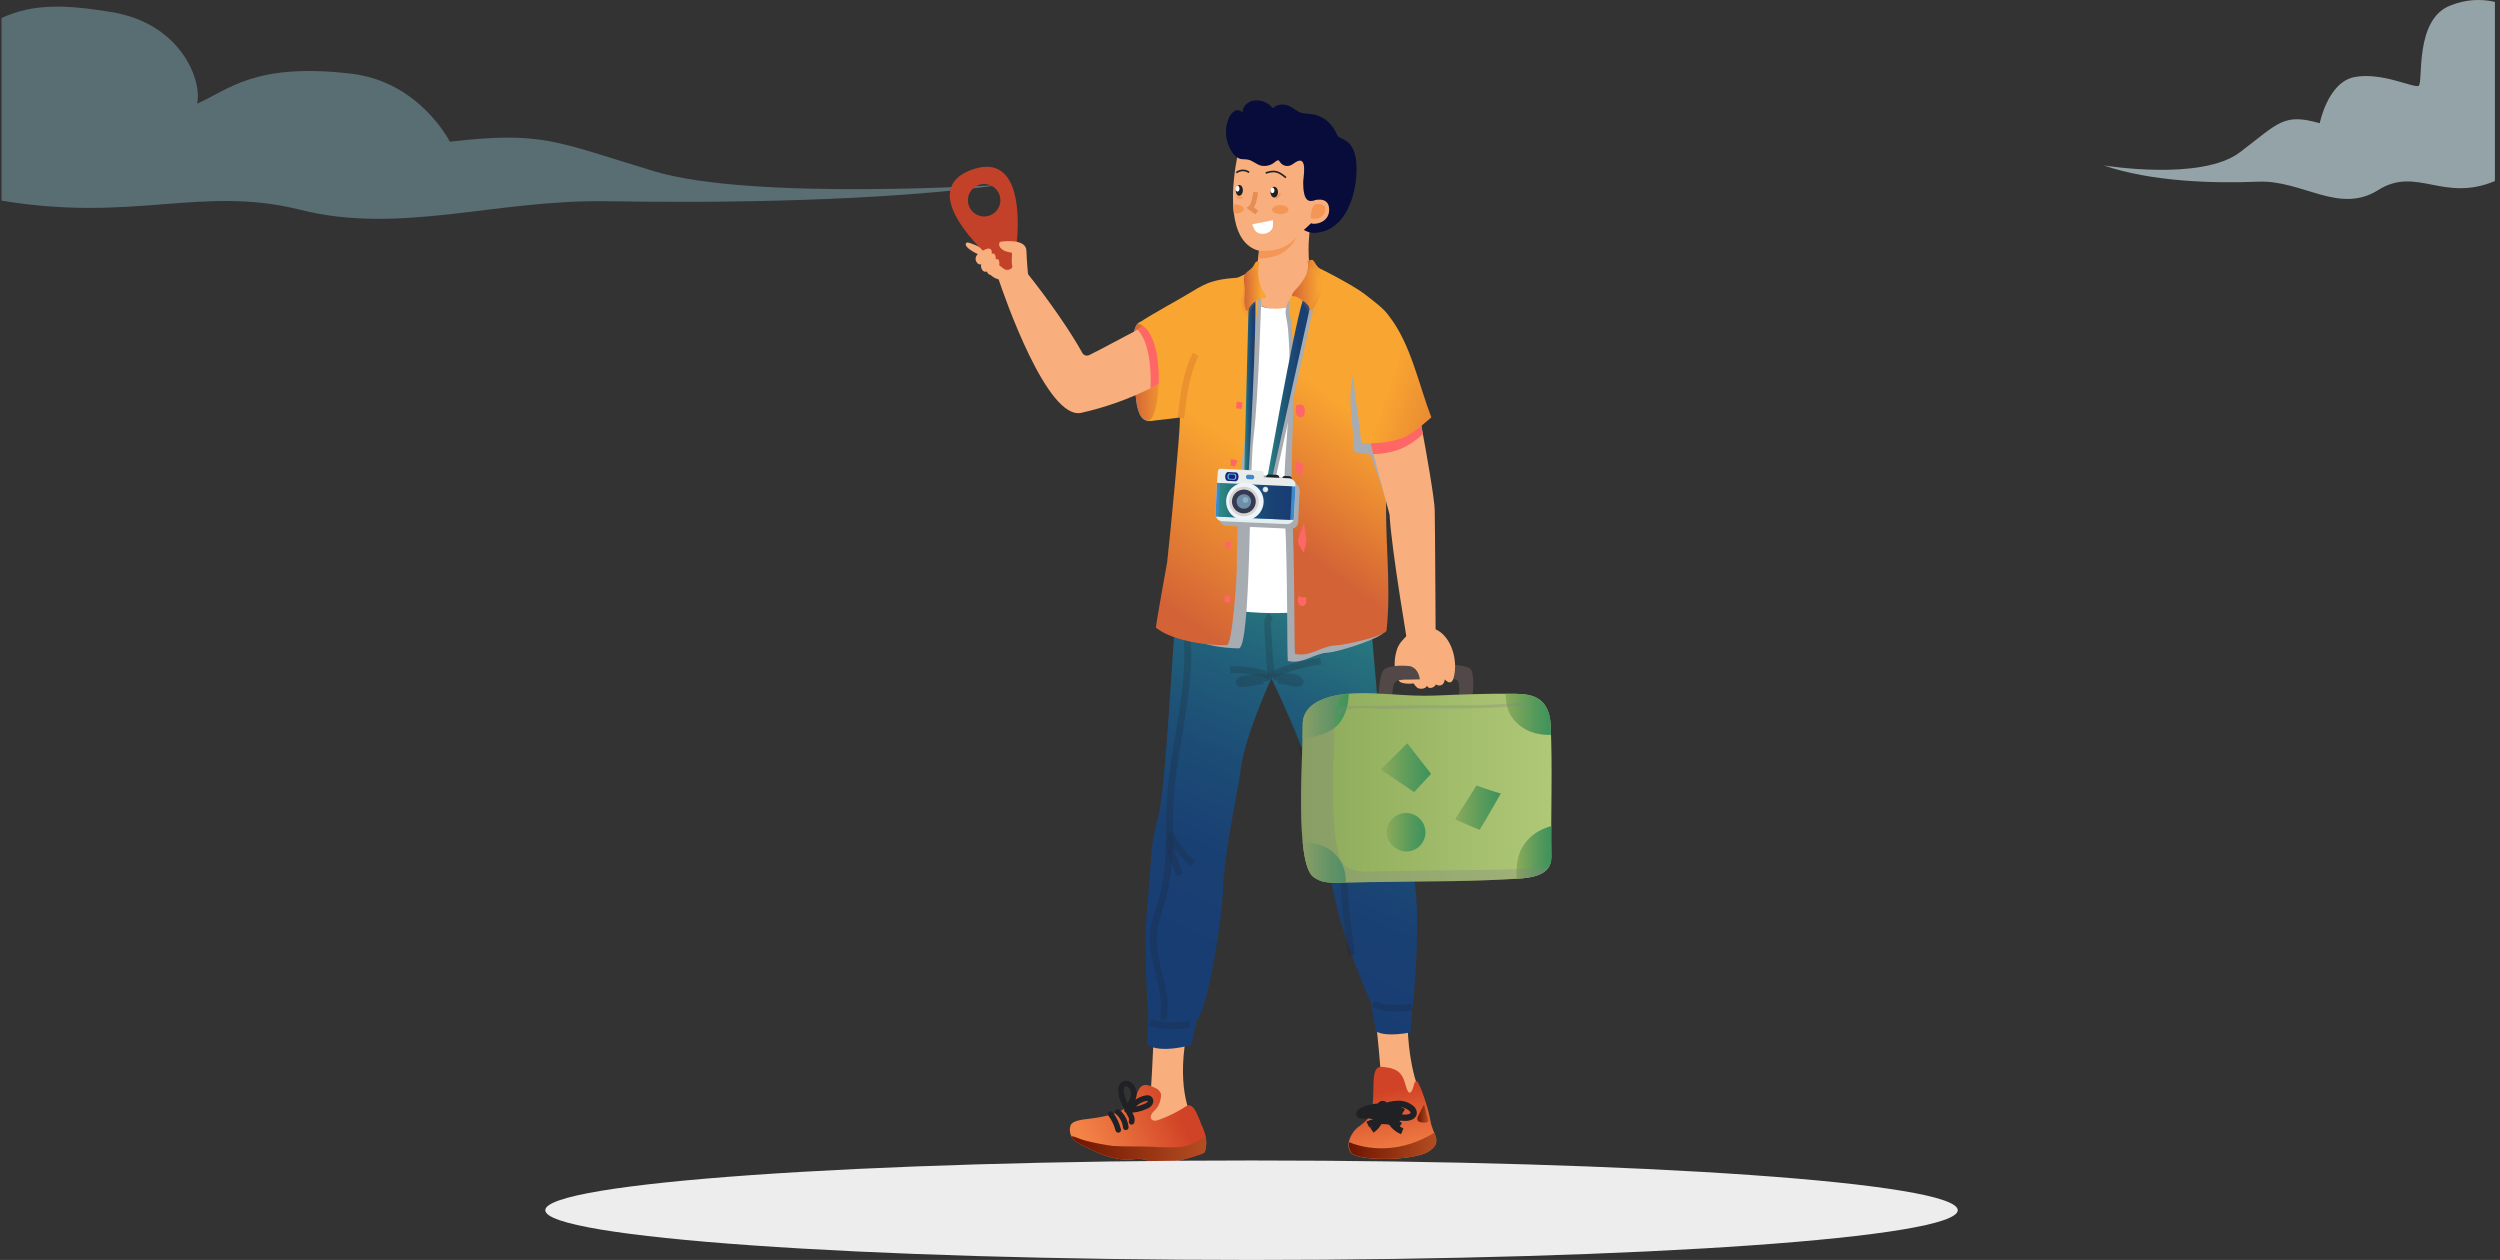 <svg width="377" height="190" viewBox="0 0 377 190" fill="none" xmlns="http://www.w3.org/2000/svg">
<rect x="0" y="0" width="377" height="190" fill="#333333" stroke="none"/>
<g style="mix-blend-mode:multiply" opacity="0.6">
<path d="M151.229 27.845C132.757 30.366 108.562 30.636 91.622 30.345C74.699 30.061 60.4 35.432 45.291 31.64C30.394 27.901 20.301 33.585 0.229 30.255V2.717C5.1 0.458 10.101 0.732 16.736 1.807C27.561 3.561 30.537 12.466 29.708 15.631C34.326 13.68 38.249 9.364 52.998 11.116C63.309 12.342 67.831 21.364 67.831 21.364C81.884 19.765 83.697 21.316 98.63 25.823C113.581 30.33 151.229 27.845 151.229 27.845Z" fill="url(#paint0_linear_7880_205987)" fill-opacity="0.6" style="mix-blend-mode:screen"/>
</g>
<path d="M186.985 43.244C187.084 43.614 187.238 43.968 187.443 44.293C187.583 44.572 187.764 44.829 187.981 45.054C188.174 45.223 188.391 45.362 188.624 45.468C189.21 45.757 189.812 46.012 190.429 46.23C190.523 46.26 190.617 46.295 190.716 46.326C191.707 46.693 192.765 46.845 193.819 46.77C194.148 46.734 194.471 46.661 194.782 46.551C195.072 46.45 195.364 46.402 195.656 46.309C196.266 46.104 196.828 45.779 197.309 45.353C197.907 44.776 198.467 44.16 198.983 43.509C198.983 43.509 198.199 42.308 197.902 41.713C197.647 41.139 197.491 40.526 197.441 39.9C197.295 38.426 197.292 36.941 197.432 35.466C197.464 35.032 197.503 34.599 197.55 34.165C197.549 33.995 197.569 33.825 197.609 33.66C197.609 33.66 191.54 36.227 189.829 37.61C189.826 37.836 189.824 38.034 189.814 38.204C189.812 38.285 189.808 38.356 189.799 38.428C189.794 38.477 189.794 38.526 189.785 38.574C189.761 38.891 189.706 39.205 189.621 39.512C189.581 39.656 189.533 39.798 189.478 39.938C189.237 40.554 188.901 41.13 188.485 41.644C188.406 41.753 188.306 41.844 188.191 41.913C188.108 41.948 188.021 41.973 187.932 41.988C187.685 42.036 186.903 42.863 186.985 43.244Z" fill="#F9AF7D"/>
<path d="M197.993 29.163C197.993 29.163 197.586 29.419 197.138 30.455C196.87 28.511 196.475 25.767 196.46 24.843C194.537 24.788 190.534 24.585 189.831 23.953C189.612 23.758 187.94 23.975 187.531 23.885C186.784 23.762 186.117 23.351 185.672 22.739C185.218 22 184.949 21.163 184.889 20.297C184.829 19.432 184.98 18.565 185.327 17.771C185.493 17.323 185.814 16.948 186.231 16.715C186.443 16.608 186.688 16.587 186.915 16.655C187.142 16.723 187.334 16.876 187.452 17.082C187.19 16.203 188.079 15.354 188.98 15.181C189.528 15.085 190.091 15.139 190.61 15.34C191.129 15.541 191.583 15.879 191.923 16.32C192.228 16.051 192.6 15.871 193 15.799C193.4 15.727 193.813 15.765 194.192 15.911C195.063 16.196 195.66 16.967 196.519 17.082C197.166 17.109 197.809 17.192 198.441 17.332C200.027 17.823 201.018 18.913 201.667 20.398C201.975 21.102 203.957 20.761 204.465 23.935C204.973 27.109 203.837 34.955 198.118 35.122C196.513 35.068 195.334 33.655 195.334 33.655L196.899 32.098L197.993 29.163Z" fill="#070C3A"/>
<path d="M186.338 25.024C186.289 25.341 186.237 25.692 186.188 26.072C186.114 26.634 186.051 27.254 186.004 27.906C185.993 28.03 185.982 28.164 185.974 28.298C185.923 29.151 185.917 30.006 185.956 30.86C185.978 31.296 186.012 31.734 186.067 32.168C186.38 34.66 187.301 36.908 189.452 37.692C192.958 38.701 197.581 33.728 197.717 33.656C198.169 33.957 200.618 33.604 200.426 31.397C200.258 29.453 197.94 30.271 197.94 30.271C198.238 29.183 198.751 25.446 198.751 25.446L193.882 21.414L186.68 23.233C186.68 23.233 186.514 23.931 186.338 25.024Z" fill="#F9AF7D"/>
<path d="M197.635 32.859C197.622 32.832 197.619 32.801 197.625 32.771C197.655 32.336 197.732 31.905 197.855 31.487C197.918 31.221 198.08 30.988 198.308 30.838C198.485 30.757 198.68 30.726 198.873 30.748C199.071 30.752 199.267 30.796 199.448 30.877C200.216 31.253 199.803 32.283 199.267 32.669C199.043 32.83 198.784 32.935 198.511 32.977C198.238 33.018 197.959 32.995 197.697 32.909C197.672 32.899 197.65 32.882 197.635 32.859Z" fill="#F49656"/>
<path d="M185.848 22.975C185.979 23.226 186.163 23.447 186.387 23.622C186.611 23.796 186.869 23.921 187.145 23.988C187.506 24.04 187.877 24.003 188.233 24.081C188.916 24.231 189.451 24.783 190.127 24.971C190.513 25.055 190.914 25.045 191.296 24.943C191.678 24.841 192.03 24.649 192.322 24.383C192.48 24.25 192.702 24.096 192.869 24.219C192.924 24.268 192.968 24.328 192.998 24.394C193.153 24.649 193.389 24.845 193.669 24.949C193.949 25.053 194.255 25.059 194.539 24.966C194.964 24.816 195.285 24.452 195.707 24.291C197.181 23.732 196.516 26.78 196.521 27.517C196.525 28.354 196.538 30.644 197.941 30.272C199.99 29.73 200.177 26.388 200.177 26.388C200.177 26.388 199.888 23.704 199.87 23.418C199.852 23.131 197.048 20.589 197.048 20.589L193.829 19.57L191.21 19.196L186.068 22.695C186.068 22.695 185.802 22.898 185.848 22.975Z" fill="#070C3A"/>
<path d="M191.592 28.977C191.592 29.424 191.845 29.786 192.157 29.786C192.469 29.786 192.723 29.424 192.723 28.977C192.723 28.53 192.47 28.168 192.157 28.168C191.845 28.168 191.592 28.528 191.592 28.977Z" fill="#202124"/>
<path d="M191.592 28.706C191.592 28.94 191.725 29.13 191.888 29.13C192.051 29.13 192.184 28.94 192.184 28.706C192.184 28.472 192.052 28.283 191.888 28.283C191.725 28.283 191.592 28.472 191.592 28.706Z" fill="white"/>
<path d="M186.354 28.688C186.335 29.135 186.56 29.506 186.857 29.52C187.154 29.534 187.41 29.181 187.429 28.735C187.449 28.288 187.224 27.917 186.927 27.903C186.63 27.889 186.374 28.241 186.354 28.688Z" fill="#202124"/>
<path d="M186.33 28.443C186.32 28.686 186.442 28.889 186.604 28.896C186.765 28.903 186.905 28.712 186.915 28.469C186.926 28.226 186.803 28.023 186.642 28.016C186.48 28.009 186.341 28.202 186.33 28.443Z" fill="white"/>
<path d="M190.869 26.095C192.232 25.621 192.81 25.858 193.917 26.784" stroke="#202124" stroke-width="0.25" stroke-miterlimit="10"/>
<path d="M188.361 25.998C188.079 25.793 187.738 25.686 187.389 25.694C187.041 25.703 186.705 25.825 186.434 26.044" stroke="#202124" stroke-width="0.25" stroke-miterlimit="10"/>
<path d="M189.35 28.969C189.35 28.969 189.156 30.892 188.571 31.34L189.526 32.044" stroke="#E58E53" stroke-width="0.726" stroke-miterlimit="10"/>
<path d="M192.372 29.908C192.542 29.856 192.695 29.759 192.815 29.628C192.934 29.497 193.017 29.335 193.053 29.161" stroke="#F49656" stroke-width="0.25" stroke-miterlimit="10"/>
<path d="M186.549 29.561C186.569 29.641 186.613 29.713 186.675 29.767C186.738 29.821 186.815 29.854 186.898 29.862C186.98 29.867 187.062 29.856 187.14 29.829C187.218 29.802 187.289 29.76 187.35 29.705" stroke="#F49656" stroke-width="0.25" stroke-miterlimit="10"/>
<path d="M191.824 31.591C191.818 31.964 192.367 32.276 193.05 32.285C193.733 32.295 194.29 32 194.296 31.627C194.301 31.253 193.752 30.942 193.069 30.932C192.387 30.922 191.829 31.215 191.824 31.591Z" fill="#F49656"/>
<path d="M185.957 30.86C185.978 31.296 186.012 31.734 186.068 32.168C186.15 32.179 186.235 32.182 186.319 32.185C187.003 32.196 187.56 31.901 187.567 31.529C187.573 31.157 187.023 30.845 186.34 30.833C186.211 30.83 186.083 30.839 185.957 30.86Z" fill="#F49656"/>
<path d="M188.835 33.825L191.956 33.206C191.997 33.548 191.993 33.894 191.942 34.235C191.641 35.369 189.751 35.672 189.174 34.613C189.039 34.36 188.925 34.097 188.835 33.825Z" fill="white"/>
<path d="M189.867 37.782C189.866 37.852 189.862 37.921 189.854 37.991C189.85 38.036 189.85 38.083 189.842 38.128C189.82 38.425 189.768 38.719 189.685 39.005C193.017 38.932 194.527 37.744 195.709 35.438C193.935 38.135 190.472 37.854 189.867 37.782Z" fill="#F49656"/>
<path d="M171.599 48.779C171.599 48.779 170.569 49.491 170.947 53.151C171.325 56.81 170.653 63.372 173.176 63.456C175.7 63.54 177.594 59.25 177.594 59.25L177.826 55.885L175.448 48.398C175.448 48.398 171.946 48.27 171.599 48.779Z" fill="#57C6F2"/>
<path d="M171.599 48.779C171.599 48.779 170.569 49.491 170.947 53.151C171.325 56.81 170.653 63.372 173.176 63.456C175.7 63.54 177.594 59.25 177.594 59.25L177.826 55.885L175.448 48.398C175.448 48.398 171.946 48.27 171.599 48.779Z" fill="url(#paint1_linear_7880_205987)"/>
<path d="M178.299 55.864C176.628 56.841 175.117 57.728 173.49 58.55C170.186 60.192 166.697 61.432 163.099 62.244C157.929 63.51 151.39 44.508 150.589 42.119C150.533 41.96 150.507 41.874 150.507 41.874C151.245 41.395 152.023 40.98 152.832 40.634C152.913 40.6 152.995 40.569 153.077 40.539C153.654 40.341 154.162 40.281 154.377 40.544C154.592 40.806 154.808 41.069 155.023 41.34C158.187 45.305 161.536 50.143 163.21 53.212C163.307 53.392 163.47 53.527 163.664 53.59C163.858 53.653 164.069 53.638 164.252 53.548C166.06 52.67 168.931 51.077 171.549 49.721C173.106 48.869 174.723 48.131 176.387 47.513L178.299 55.864Z" fill="#F9AF7D"/>
<path d="M148.033 37.393C148.033 37.393 146.089 36.438 145.792 36.581C145.494 36.724 145.238 37.432 148.425 38.769C148.858 38.598 148.033 37.393 148.033 37.393Z" fill="#F9AF7D"/>
<path d="M149.289 41.354C149.591 41.694 149.981 41.944 150.417 42.076C150.853 42.208 151.316 42.216 151.756 42.1C152.501 40.486 153.743 40.252 153.743 40.252L151.038 39.756L149.713 39.875L149.289 41.354Z" fill="#F9AF7D"/>
<path d="M146.482 25.619C140.481 27.836 143.938 33.359 147.623 37.199H147.627C147.825 37.405 148.023 37.608 148.221 37.801C148.26 37.844 148.303 37.883 148.342 37.922C148.574 38.15 148.807 38.37 149.035 38.581C149.143 38.684 149.246 38.779 149.354 38.873C149.517 39.02 149.676 39.162 149.831 39.295C149.913 39.368 149.999 39.442 150.077 39.506C150.202 39.614 150.322 39.713 150.438 39.812C150.52 39.876 150.602 39.941 150.679 40.001C150.933 40.208 151.17 40.393 151.385 40.548C151.489 40.616 151.606 40.662 151.728 40.684C151.85 40.707 151.976 40.705 152.097 40.678C152.218 40.652 152.333 40.602 152.435 40.531C152.537 40.459 152.623 40.369 152.69 40.264C152.728 40.206 152.756 40.142 152.771 40.074C152.78 40.06 152.786 40.044 152.789 40.027C153.052 38.855 153.236 37.668 153.34 36.471C153.856 31 153.193 23.14 146.482 25.619ZM146.112 31.039C145.945 30.584 145.917 30.09 146.031 29.62C146.145 29.149 146.396 28.723 146.752 28.395C147.108 28.067 147.553 27.852 148.032 27.777C148.51 27.702 149 27.771 149.439 27.974C149.878 28.178 150.248 28.507 150.5 28.92C150.752 29.333 150.876 29.812 150.856 30.296C150.837 30.779 150.674 31.246 150.389 31.638C150.104 32.029 149.709 32.327 149.254 32.494C148.645 32.717 147.971 32.69 147.382 32.417C146.793 32.144 146.336 31.648 146.112 31.039Z" fill="#C44129"/>
<path d="M155.082 41.987C155.082 41.987 154.841 39.63 154.781 37.786C154.72 35.942 151.218 36.38 150.866 36.463C150.513 36.546 150.374 37.826 152.59 38.109C152.685 38.816 152.265 40.037 153.117 41.073L155.082 41.987Z" fill="#F9AF7D"/>
<path d="M147.434 38.356C147.259 38.504 147.149 38.713 147.125 38.941C147.102 39.168 147.167 39.396 147.307 39.576C147.374 39.698 147.482 39.792 147.611 39.843C147.74 39.894 147.883 39.899 148.016 39.857C148.016 39.857 149.676 39.335 149.558 37.998C149.441 36.662 147.434 38.356 147.434 38.356Z" fill="#F9AF7D"/>
<path d="M148.161 39.474C148.014 39.657 147.935 39.886 147.937 40.121C147.939 40.356 148.022 40.583 148.173 40.763C148.248 40.873 148.363 40.95 148.493 40.977C148.623 41.005 148.759 40.982 148.873 40.913C148.873 40.913 150.386 40.043 150.131 38.682C149.875 37.321 148.161 39.474 148.161 39.474Z" fill="#F9AF7D"/>
<path d="M148.983 40.133C148.857 40.291 148.789 40.488 148.79 40.691C148.792 40.893 148.864 41.089 148.994 41.245C149.059 41.339 149.157 41.405 149.269 41.429C149.381 41.453 149.499 41.433 149.596 41.374C149.596 41.374 150.901 40.624 150.681 39.451C150.461 38.277 148.983 40.133 148.983 40.133Z" fill="#F9AF7D"/>
<path d="M173.49 58.55C173.671 55.296 173.189 51.391 171.549 49.721C173.106 48.869 174.723 48.131 176.387 47.513L178.299 55.864C176.628 56.841 175.117 57.728 173.49 58.55Z" fill="#FF6666"/>
<path d="M188.357 41.805C183.204 41.913 181.864 42.682 179.739 43.981C177.375 45.425 174.142 47.092 171.599 48.779C175.953 50.041 175.089 63.056 173.176 63.458C171.608 63.787 181.08 62.574 181.126 62.547C181.146 62.533 181.162 62.514 181.175 62.493C181.187 62.472 181.194 62.448 181.197 62.424L182.971 54.696" fill="url(#paint2_linear_7880_205987)"/>
<path d="M207.399 153.11C207.456 153.588 208.417 162.384 208.356 165.103C208.296 167.823 214.25 164.974 214.25 164.974C214.25 164.974 212.393 161.614 212.227 153.787C212.061 145.961 207.399 153.11 207.399 153.11Z" fill="#F9AF7D"/>
<path d="M173.957 156.448C173.944 156.928 173.608 165.77 173.15 168.452C172.692 171.133 179.978 168.913 179.978 168.913C179.978 168.913 177.654 165.591 178.633 157.825C179.613 150.059 173.957 156.448 173.957 156.448Z" fill="#F9AF7D"/>
<path d="M204.779 169.99C206.984 168.392 206.937 167.809 207.066 165.662C207.196 163.515 206.821 160.722 208.394 160.874C210.519 161.081 211.405 161.526 211.954 163.605C212.664 166.289 213.235 163.516 213.235 163.516C213.235 163.516 213.413 162.849 213.734 163.1C214.055 163.352 215.339 166.782 215.699 168.967C216.058 171.152 217.64 172.221 215.39 173.653C213.141 175.086 204.623 175.142 203.687 173.802C202.752 172.461 203.977 170.57 204.779 169.99Z" fill="url(#paint3_linear_7880_205987)"/>
<path d="M206.27 169.58C207.038 169.199 207.888 169.014 208.745 169.04C209.601 169.066 210.438 169.303 211.182 169.729" stroke="#202124" stroke-width="0.955" stroke-miterlimit="10"/>
<path d="M206.771 168.723C206.786 168.632 206.9 168.602 206.992 168.594L207.681 168.518C208.265 168.432 208.857 168.411 209.446 168.453C210.038 168.498 210.6 168.736 211.045 169.131" stroke="#202124" stroke-width="0.955" stroke-miterlimit="10"/>
<path d="M206.978 167.917C207.682 167.708 208.42 167.64 209.151 167.716C209.881 167.792 210.589 168.012 211.235 168.362" stroke="#202124" stroke-width="0.955" stroke-miterlimit="10"/>
<path d="M207.555 167.018C208.242 166.845 208.956 166.813 209.655 166.925C210.354 167.037 211.023 167.291 211.621 167.67" stroke="#202124" stroke-width="0.955" stroke-miterlimit="10"/>
<path d="M208.827 166.71C208.79 166.693 208.75 166.685 208.709 166.686C208.669 166.687 208.629 166.697 208.593 166.715C208.556 166.734 208.525 166.76 208.5 166.792C208.475 166.825 208.458 166.862 208.45 166.902C208.45 166.941 208.46 166.979 208.479 167.014C208.497 167.048 208.524 167.078 208.557 167.099C208.59 167.121 208.627 167.134 208.666 167.137C208.705 167.141 208.745 167.134 208.781 167.119C208.85 167.079 208.902 167.012 208.923 166.935C208.945 166.857 208.935 166.774 208.897 166.703C208.854 166.635 208.794 166.579 208.722 166.542C208.651 166.504 208.57 166.487 208.49 166.492C208.304 166.498 208.102 166.637 208.114 166.823C208.126 167.009 208.445 167.09 208.495 166.909C207.37 166.806 206.24 167.051 205.258 167.61C205.069 167.718 204.87 167.976 205.038 168.116C205.075 168.143 205.118 168.162 205.163 168.171C205.761 168.292 206.382 168.199 206.918 167.907C207.464 167.649 207.959 167.292 208.501 167.026C209.158 166.704 209.872 166.518 210.602 166.479C211.014 166.432 211.431 166.473 211.827 166.598C212.222 166.724 212.587 166.932 212.896 167.208C212.989 167.291 213.064 167.393 213.114 167.507C213.164 167.621 213.188 167.745 213.186 167.87C213.139 168.287 212.654 168.494 212.239 168.539C211.449 168.624 210.654 168.436 209.986 168.008C209.482 167.682 209.07 167.233 208.572 166.894" stroke="#202124" stroke-width="0.955" stroke-miterlimit="10"/>
<path d="M208.485 166.881C208.531 167.122 208.521 167.37 208.457 167.607C208.358 168.152 208.186 168.68 207.945 169.178C207.702 169.677 207.327 170.101 206.861 170.403" stroke="#202124" stroke-width="0.955" stroke-miterlimit="10"/>
<path d="M208.786 166.953C209.021 167.697 209.337 168.413 209.728 169.088C210.124 169.767 210.732 170.298 211.458 170.598" stroke="#202124" stroke-width="0.955" stroke-miterlimit="10"/>
<path d="M213.86 168.293C213.799 168.387 213.76 168.494 213.745 168.605C213.73 168.716 213.74 168.829 213.774 168.936C213.836 169.029 213.919 169.105 214.017 169.159C214.114 169.214 214.223 169.244 214.334 169.248C214.576 169.285 214.822 169.29 215.066 169.266C215.133 169.263 215.198 169.245 215.256 169.211C215.297 169.176 215.329 169.132 215.35 169.082C215.371 169.032 215.38 168.978 215.376 168.924C215.354 168.666 215.28 168.415 215.157 168.187C214.985 167.777 214.971 166.867 214.698 166.586C214.415 167.142 214.135 167.726 213.86 168.293Z" fill="url(#paint4_linear_7880_205987)"/>
<path d="M191.715 102.298C191.715 102.298 187.917 110.606 187.225 115.318C186.533 120.03 184.556 128.978 184.417 134.169C184.278 139.36 181.926 152.746 180.457 153.89L179.689 157.572C179.689 157.572 175.126 158.941 172.953 157.546L173.168 153.385C173.168 153.385 172.366 143.33 173.012 136.625C173.662 129.876 173.396 127.631 174.618 123.315C175.839 118.998 176.8 96.652 177.454 91.423C178.108 86.195 206.35 89.833 206.35 89.833C206.35 89.833 208.594 113.5 208.416 118.176C208.237 122.851 211.707 127.779 213.038 131.826C214.37 135.873 213.361 150.453 212.959 152.036L212.706 155.681C212.706 155.681 209.137 156.459 207.516 155.542L206.662 150.942C206.662 150.942 200.531 137.919 200.37 128.606C200.208 119.293 191.715 102.298 191.715 102.298Z" fill="url(#paint5_linear_7880_205987)"/>
<g opacity="0.45">
<path opacity="0.45" d="M191.691 102.317C191.479 99.772 191.302 97.223 191.159 94.672C191.123 94.018 191.133 93.258 191.642 92.846" stroke="#202124" stroke-width="1.026" stroke-miterlimit="10"/>
<path opacity="0.45" d="M191.704 102.249C191.249 101.85 190.694 101.583 190.098 101.478C188.603 101.102 187.062 100.937 185.521 100.987" stroke="#202124" stroke-width="1.026" stroke-miterlimit="10"/>
<path opacity="0.45" d="M191.272 102.225C189.994 102.111 188.706 102.183 187.449 102.44C187.218 102.499 186.959 102.6 186.885 102.828C186.869 102.869 186.868 102.915 186.881 102.957C186.896 102.987 186.917 103.013 186.943 103.033C186.969 103.054 186.999 103.068 187.031 103.076C187.226 103.125 187.429 103.129 187.625 103.088C188.572 102.959 189.513 102.785 190.447 102.564" stroke="#202124" stroke-width="1.026" stroke-miterlimit="10"/>
<path opacity="0.45" d="M191.933 101.77C194.211 100.686 196.656 99.996 199.165 99.728" stroke="#202124" stroke-width="1.026" stroke-miterlimit="10"/>
<path opacity="0.45" d="M192.067 102.082C192.833 102.03 193.601 102.026 194.366 102.069C194.996 102.104 195.716 102.227 196.039 102.768C196.058 102.794 196.069 102.826 196.07 102.858C196.067 102.933 195.979 102.972 195.906 102.987C194.834 103.227 193.736 102.423 192.661 102.649" stroke="#202124" stroke-width="1.026" stroke-miterlimit="10"/>
<path opacity="0.45" d="M173.449 154.216C175.385 154.782 177.432 154.849 179.401 154.412" stroke="#202124" stroke-width="1.026" stroke-miterlimit="10"/>
<path opacity="0.45" d="M207.027 151.336C208.786 152.287 210.916 152.099 212.904 151.885" stroke="#202124" stroke-width="1.026" stroke-miterlimit="10"/>
<path opacity="0.45" d="M178.496 92.879C180.459 101.739 177.165 110.83 176.531 119.88C176.163 125.136 176.686 130.521 175.267 135.594C174.813 137.215 174.163 138.794 173.975 140.467C173.475 144.921 176.307 149.348 175.41 153.74" stroke="#202124" stroke-width="1.026" stroke-miterlimit="10"/>
<path opacity="0.45" d="M176.409 125.583C177.145 127.383 178.346 128.956 179.89 130.141" stroke="#202124" stroke-width="1.026" stroke-miterlimit="10"/>
<path opacity="0.45" d="M176.401 126.439C176.413 128.347 177.17 130.161 177.914 131.918" stroke="#202124" stroke-width="1.026" stroke-miterlimit="10"/>
<path opacity="0.45" d="M196.288 112.516C197.609 117.463 201.257 121.612 202.17 126.649C202.376 128.007 202.491 129.377 202.514 130.75C202.714 135.186 203.157 139.607 203.839 143.994" stroke="#202124" stroke-width="1.026" stroke-miterlimit="10"/>
<path opacity="0.45" d="M202.315 127.159C202.357 127.408 202.449 127.646 202.585 127.859C202.721 128.071 202.899 128.254 203.108 128.397C203.793 128.947 204.615 129.301 205.486 129.422" stroke="#202124" stroke-width="1.026" stroke-miterlimit="10"/>
<path opacity="0.45" d="M202.252 127.302C202.618 128.465 203.132 129.575 203.78 130.607C204.438 131.646 205.466 132.397 206.656 132.709" stroke="#202124" stroke-width="1.026" stroke-miterlimit="10"/>
</g>
<path d="M168.347 167.843C167.23 168.207 166.083 168.466 164.918 168.618C163.949 168.802 161.816 168.797 161.442 169.709C161.321 170.072 161.301 170.46 161.381 170.834C161.462 171.207 161.641 171.553 161.9 171.834C162.392 172.415 164.127 173.153 164.815 173.482C166.639 174.354 168.636 175.018 170.65 174.842C171.072 174.781 171.498 174.752 171.924 174.756C172.38 174.811 172.83 174.905 173.269 175.038C175.929 175.673 178.712 174.904 181.284 173.975C181.406 173.941 181.519 173.879 181.613 173.794C181.696 173.692 181.751 173.57 181.772 173.44C181.954 172.673 181.949 171.873 181.758 171.109C181.602 170.56 181.399 170.025 181.149 169.511C180.894 168.802 180.59 168.112 180.239 167.444C180.111 167.209 179.939 167 179.732 166.829C179.213 166.455 178.762 166.882 178.324 167.165C177.223 167.839 176.056 168.399 174.841 168.836C174.624 168.937 174.389 168.993 174.15 169.004C174.03 169.007 173.912 168.976 173.809 168.915C173.706 168.854 173.622 168.766 173.567 168.659C173.537 168.568 173.526 168.471 173.534 168.375C173.542 168.279 173.568 168.185 173.613 168.1C173.814 167.64 174.163 167.467 174.446 167.103C174.79 166.613 175.004 166.043 175.067 165.447C175.105 165.239 175.094 165.025 175.035 164.822C174.832 164.429 174.482 164.133 174.061 163.999C173.693 163.799 173.292 163.669 172.876 163.615C171.736 163.54 171.593 164.756 171.167 165.552C170.652 166.515 169.361 167.445 168.347 167.843Z" fill="url(#paint6_linear_7880_205987)"/>
<path d="M181.613 173.797C181.696 173.695 181.751 173.573 181.772 173.443C181.934 172.751 181.943 172.033 181.8 171.338C181.457 171.522 181.128 171.731 180.816 171.964C179.781 172.606 178.595 172.966 177.377 173.007C176.166 173.045 174.953 173.019 173.745 172.927C171.764 172.847 169.776 172.933 167.798 172.803C166.462 172.624 165.136 172.369 163.829 172.04C163.063 171.868 162.315 171.474 161.556 171.302C161.648 171.493 161.764 171.672 161.9 171.834C162.393 172.416 164.128 173.154 164.815 173.483C166.64 174.354 168.637 175.019 170.651 174.843C171.073 174.782 171.499 174.753 171.925 174.756C172.38 174.812 172.83 174.906 173.27 175.038C175.93 175.673 178.712 174.905 181.285 173.976C181.407 173.943 181.519 173.881 181.613 173.797Z" fill="url(#paint7_linear_7880_205987)"/>
<path d="M170.071 167.331C169.589 166.456 169.097 165.542 169.049 164.545C169.028 164.307 169.063 164.067 169.151 163.845C169.196 163.734 169.266 163.636 169.356 163.558C169.446 163.479 169.554 163.424 169.67 163.395C169.871 163.368 170.075 163.414 170.246 163.524C170.507 163.677 170.716 163.906 170.843 164.181C171.02 164.617 171.035 165.103 170.886 165.55C170.737 165.992 170.535 166.416 170.286 166.81L169.95 167.392C170.933 167.425 171.91 167.228 172.803 166.818C173.056 166.726 173.273 166.557 173.426 166.336C173.498 166.224 173.524 166.088 173.498 165.957C173.472 165.826 173.397 165.71 173.289 165.632C173.145 165.572 172.985 165.562 172.835 165.603C172.201 165.72 171.612 166.009 171.131 166.439C170.803 166.825 170.406 167.148 169.962 167.392" stroke="#202124" stroke-width="0.845" stroke-linecap="round" stroke-linejoin="round"/>
<path d="M170.06 167.324C170.179 167.634 170.327 167.932 170.501 168.215C170.588 168.357 170.646 168.515 170.67 168.68C170.695 168.844 170.686 169.012 170.645 169.173" stroke="#202124" stroke-width="0.845" stroke-linecap="round" stroke-linejoin="round"/>
<path d="M168.549 167.681C169.237 168.266 169.674 169.094 169.768 169.993" stroke="#202124" stroke-width="0.845" stroke-linecap="round" stroke-linejoin="round"/>
<path d="M167.5 168.01C168.031 168.718 168.416 169.525 168.63 170.383" stroke="#202124" stroke-width="0.845" stroke-linecap="round" stroke-linejoin="round"/>
<path d="M215.445 173.649C216.963 172.683 216.737 171.88 216.318 170.79C209.977 174.716 204.531 172.706 203.452 172.237C203.391 172.503 203.386 172.779 203.436 173.047C203.486 173.316 203.59 173.571 203.742 173.798C204.678 175.138 213.196 175.083 215.445 173.649Z" fill="url(#paint8_linear_7880_205987)"/>
<path d="M207.678 76.733L208.393 89.871L203.524 91.077C196.446 92.829 189.057 92.912 181.941 91.319L180.262 90.943L180.09 90.952L179.707 90.965C180.857 85.691 182.535 77.943 182.535 77.943C182.535 77.943 185.54 56.032 187.748 48.671C188.291 46.88 188.782 45.95 189.169 46.398C191.162 48.688 195.196 47.117 195.196 47.117C195.419 47.31 195.661 48.038 195.893 49.14C197.201 55.369 207.678 76.733 207.678 76.733Z" fill="white"/>
<path d="M208.444 89.871L208.397 89.884L208.393 89.871H208.444Z" fill="#3E89CC"/>
<path d="M196.839 73.168C196.839 73.168 192.213 74.362 188.225 73.273C184.238 72.184 187.387 79.327 187.387 79.327C187.387 79.327 194.125 79.952 197.374 78.709C197.704 76.105 196.839 73.168 196.839 73.168Z" fill="#72C1C1"/>
<g opacity="0.1">
<g opacity="0.1">
<path opacity="0.1" d="M194.479 44.502C194.481 44.509 194.473 44.519 194.444 44.53L194.479 44.502Z" fill="#202124"/>
</g>
</g>
<g opacity="0.1">
<g opacity="0.1">
<path opacity="0.1" d="M194.484 44.497L194.478 44.501C194.477 44.499 194.476 44.496 194.473 44.494L194.484 44.497Z" fill="#202124"/>
</g>
</g>
<g opacity="0.1">
<g opacity="0.1">
<path opacity="0.1" d="M194.474 44.494C194.368 44.469 194.45 44.474 194.474 44.494V44.494Z" fill="#202124"/>
</g>
</g>
<path d="M189.164 45.497C191.157 47.452 195.182 46.11 195.182 46.11C195.406 46.274 195.636 46.897 195.871 47.84C195.45 48.075 195.007 48.267 194.548 48.415C192.769 48.981 190.846 48.881 189.136 48.133C188.657 47.936 188.193 47.703 187.748 47.437C188.286 45.909 188.774 45.115 189.164 45.497Z" fill="white"/>
<g style="mix-blend-mode:multiply">
<g style="mix-blend-mode:multiply">
<g style="mix-blend-mode:multiply">
<path d="M190.219 44.206C190.219 44.206 189.808 59.764 189.052 65.707C188.297 71.649 188.708 98.044 186.758 97.777C186.552 97.749 180.67 97.777 179.188 95.456C178.532 87.243 190.174 46.597 189.778 43.469C189.379 43.057 189.163 43.075 189.163 43.075L190.219 44.206Z" fill="#A6ACB2"/>
</g>
</g>
</g>
<g style="mix-blend-mode:multiply">
<g style="mix-blend-mode:multiply">
<g style="mix-blend-mode:multiply">
<path d="M193.964 47.868C194.013 48.182 194.075 48.494 194.126 48.801C194.282 49.744 194.304 50.722 194.371 51.68C194.527 53.932 194.409 57.067 194.396 59.326C194.369 63.909 193.729 68.151 193.693 72.732C193.678 74.618 193.69 76.508 193.787 78.392C194.18 86.02 194.078 98.073 194.193 99.666C196.346 100.247 198.255 98.52 200.094 98.434C201.933 98.347 208.574 96.105 208.667 95.303C209.461 88.271 207.612 81.694 208.036 74.619C208.322 69.86 208.033 65.076 207.937 60.328C207.894 58.212 207.851 56.097 207.807 53.982C207.796 53.427 208.026 51.729 207.752 51.248C207.752 51.248 207.718 51.172 207.658 51.043C207.367 50.422 206.453 48.548 205.629 47.658C204.366 46.295 202.831 45.362 201.334 44.41C200.569 43.923 199.806 43.432 199.082 42.865C198.642 42.521 197.766 41.359 197.247 41.287C197.184 41.991 196.947 42.669 196.558 43.26C196.276 43.877 196.004 43.567 195.572 44.09C195.169 44.576 194.638 44.955 194.285 45.481C193.88 46.208 193.766 47.06 193.964 47.868Z" fill="#A6ACB2"/>
</g>
</g>
</g>
<path d="M174.312 94.655C176.801 96.672 182.314 97.398 185.015 97.29C185.861 97.257 186.508 86.865 186.508 86.002C186.504 80.198 186.866 71.956 187.713 66.172C188.196 62.87 188.739 59.636 188.961 56.306C189.086 54.419 189.174 52.53 189.282 50.642C189.338 49.675 189.398 48.708 189.471 47.742C189.514 47.163 189.979 45.791 189.346 45.395C188.657 44.965 188.203 41.129 188.203 41.129C184.583 42.805 180.663 45.085 178.542 47.995C177.314 54.108 178.068 57.536 177.915 63.708C177.855 66.106 176.688 78.526 176.004 84.798C175.991 84.912 174.372 93.735 174.312 94.655Z" fill="url(#paint9_linear_7880_205987)"/>
<path d="M194.503 47.329C194.553 47.642 194.615 47.955 194.665 48.262C194.821 49.205 194.844 50.183 194.91 51.141C195.067 53.393 195.111 55.654 195.097 57.914C195.07 62.496 194.808 67.071 194.772 71.653C194.757 73.539 194.769 75.429 194.866 77.313C195.259 84.941 195.157 96.995 195.272 98.587C197.425 99.168 199.334 97.442 201.173 97.355C203.012 97.269 208.995 95.875 209.086 95.073C209.88 88.041 208.691 80.616 209.116 73.541C209.401 68.782 209.112 63.998 209.016 59.249C208.987 57.846 208.958 56.444 208.93 55.041C208.906 53.906 209.07 52.773 208.989 51.64C208.892 50.281 209.748 48.885 209.401 47.578C208.676 46.548 207.502 45.67 205.686 44.27C204.214 43.135 198.844 40.283 198.324 40.21C197.728 40.127 197.392 41.368 197.184 41.823C196.836 42.583 196.507 43.425 195.841 43.863C194.722 44.601 194.722 44.526 194.485 45.306C194.355 45.974 194.361 46.663 194.503 47.329Z" fill="url(#paint10_linear_7880_205987)"/>
<g opacity="0.2">
<g opacity="0.2">
<path opacity="0.2" d="M195.57 52.642C195.57 52.742 195.599 52.84 195.655 52.924C195.71 53.007 195.789 53.072 195.882 53.111C195.974 53.15 196.076 53.16 196.175 53.14C196.273 53.121 196.364 53.073 196.435 53.002C196.506 52.931 196.554 52.841 196.574 52.742C196.594 52.644 196.584 52.542 196.546 52.449C196.507 52.357 196.442 52.277 196.359 52.221C196.276 52.166 196.178 52.136 196.077 52.136C195.943 52.136 195.814 52.189 195.719 52.284C195.624 52.379 195.57 52.507 195.57 52.642Z" fill="#202124"/>
</g>
</g>
<g opacity="0.2">
<g opacity="0.2">
<path opacity="0.2" d="M194.743 46.037C194.743 46.137 194.772 46.235 194.828 46.319C194.884 46.402 194.963 46.467 195.056 46.506C195.148 46.544 195.25 46.554 195.349 46.535C195.447 46.515 195.537 46.467 195.608 46.396C195.679 46.325 195.728 46.235 195.747 46.136C195.767 46.038 195.757 45.936 195.718 45.843C195.68 45.751 195.615 45.672 195.532 45.616C195.449 45.56 195.351 45.53 195.25 45.53C195.116 45.53 194.987 45.583 194.892 45.678C194.796 45.774 194.743 45.903 194.743 46.037Z" fill="#202124"/>
</g>
</g>
<g style="mix-blend-mode:multiply">
<g style="mix-blend-mode:multiply">
<g style="mix-blend-mode:multiply">
<path d="M198.018 46.674L192.362 72.099L191.496 72.888C191.496 72.888 195.61 49.583 197.002 45.291C197.151 45.185 197.328 45.129 197.51 45.129C197.692 45.129 197.869 45.185 198.018 45.291V46.674Z" fill="#A6ACB2"/>
</g>
</g>
</g>
<path d="M197.478 46.674L191.822 72.099L190.956 72.888C190.956 72.888 195.07 49.583 196.465 45.291C196.613 45.186 196.79 45.129 196.972 45.129C197.154 45.129 197.332 45.186 197.48 45.291L197.478 46.674Z" fill="url(#paint11_linear_7880_205987)"/>
<path style="mix-blend-mode:multiply" opacity="0.15" d="M194.927 44.625C195.175 44.642 195.415 44.72 195.625 44.854C196.138 45.268 196.569 45.774 196.895 46.347C197.16 46.791 197.37 47.265 197.523 47.759C197.528 47.785 197.544 47.809 197.566 47.824C197.581 47.83 197.598 47.832 197.615 47.83C197.631 47.828 197.647 47.822 197.661 47.812C197.938 47.68 198.192 47.504 198.412 47.29C198.644 47.054 198.852 46.795 199.034 46.519C199.623 45.583 199.94 44.503 199.951 43.397C199.969 43.153 199.921 42.908 199.812 42.688C199.703 42.469 199.537 42.282 199.331 42.149C199.027 42.03 198.697 41.995 198.375 42.049" fill="url(#paint12_linear_7880_205987)"/>
<path d="M199.771 43.419C199.37 44.245 198.768 45.167 198.591 45.55C198.557 45.632 198.509 45.744 198.453 45.864C198.432 45.903 198.415 45.937 198.397 45.976C198.384 45.993 198.376 46.011 198.367 46.023C198.221 46.312 198.019 46.609 197.778 46.639C197.463 46.678 197.407 46.234 197.257 46.049C196.786 45.521 196.217 45.088 195.582 44.775C195.264 44.616 195.13 44.741 194.807 44.62C194.893 44.099 195.38 43.686 195.694 43.324C196.078 42.899 196.419 42.436 196.71 41.943C196.96 41.56 197.129 41.131 197.207 40.681C197.285 40.23 197.269 39.769 197.162 39.325C197.175 39.381 197.808 39.144 197.881 39.183C198.191 39.325 198.329 39.803 198.552 40.048C199.052 40.591 199.443 41.219 199.904 41.792C200.317 42.308 200.025 42.889 199.771 43.419Z" fill="url(#paint13_linear_7880_205987)"/>
<path style="mix-blend-mode:multiply" opacity="0.45" d="M199.771 43.419C199.37 44.245 198.768 45.167 198.591 45.55C198.557 45.632 198.509 45.743 198.453 45.864C198.432 45.903 198.415 45.937 198.397 45.976C198.384 45.993 198.376 46.01 198.367 46.023C198.225 46.294 198.04 46.566 197.821 46.622C198.109 45.403 199.034 44.331 199.121 43.066C199.146 42.141 198.804 41.243 198.169 40.569C197.997 40.38 197.722 40.19 197.511 40.332C197.406 40.429 197.337 40.558 197.313 40.698C197.181 41.143 196.978 41.564 196.71 41.942C196.96 41.56 197.129 41.131 197.207 40.681C197.285 40.23 197.269 39.769 197.162 39.325C197.175 39.381 197.808 39.144 197.881 39.183C198.191 39.325 198.328 39.803 198.552 40.048C199.052 40.591 199.443 41.219 199.904 41.792C200.317 42.308 200.025 42.889 199.771 43.419Z" fill="url(#paint14_linear_7880_205987)"/>
<path d="M188.333 44.407L187.623 71.418L188.25 72.026C188.25 72.026 189.681 48.235 189.236 43.6C188.837 43.054 188.621 43.078 188.621 43.078L188.333 44.407Z" fill="url(#paint15_linear_7880_205987)"/>
<path style="mix-blend-mode:multiply" opacity="0.15" d="M189.744 43.517C190.036 43.774 190.314 44.047 190.576 44.335C190.767 44.489 190.894 44.708 190.933 44.95C190.435 45.033 189.964 45.234 189.56 45.535C189.155 45.836 188.828 46.229 188.605 46.682C188.433 47.011 188.321 47.371 188.153 47.7C188.139 47.728 188.116 47.761 188.084 47.756C188.065 47.75 188.049 47.737 188.039 47.719C187.852 47.465 187.637 47.216 187.472 46.949C187.355 46.724 187.279 46.48 187.249 46.228C187.18 45.953 187.143 45.671 187.14 45.387C187.169 45.122 187.234 44.863 187.335 44.616C187.487 44.149 187.432 42.995 187.513 42.511C187.584 42.084 187.784 42.295 188.061 41.939C188.126 41.84 188.22 41.763 188.33 41.719C188.441 41.675 188.562 41.665 188.677 41.692" fill="url(#paint16_linear_7880_205987)"/>
<path d="M190.933 44.947C190.669 44.903 190.398 44.936 190.153 45.041C189.407 45.275 188.773 45.775 188.372 46.446C188.31 46.559 188.212 46.934 188.02 46.868C187.774 46.782 187.719 46.095 187.671 45.787C187.609 45.391 187.822 43.797 187.674 42.946C187.578 42.398 187.466 41.798 187.801 41.323C188.175 40.793 188.533 40.745 188.929 40.25C189.108 40.025 189.261 39.566 189.479 39.449C189.562 39.433 189.647 39.438 189.727 39.461C189.808 39.485 189.881 39.528 189.942 39.585C189.451 41.106 189.907 42.654 190.352 43.745C190.508 44.129 190.947 44.425 190.933 44.947Z" fill="url(#paint17_linear_7880_205987)"/>
<path style="mix-blend-mode:multiply" opacity="0.45" d="M189.942 39.587C189.942 39.565 189.932 39.554 189.896 39.529C189.849 39.5 189.797 39.48 189.744 39.47C189.636 39.438 189.519 39.448 189.419 39.499C189.354 39.544 189.301 39.603 189.265 39.671C189.16 39.844 189.083 40.034 188.967 40.2C188.629 40.681 187.996 40.916 187.726 41.439C187.597 41.718 187.548 42.027 187.585 42.331C187.608 42.635 187.674 42.934 187.705 43.238C187.802 44.228 187.505 45.244 187.71 46.219C187.748 46.446 187.839 46.66 187.974 46.845C188.039 45.91 188.005 44.969 188.07 44.034C188.102 43.093 188.333 42.17 188.747 41.325C188.871 41.077 189.038 40.853 189.24 40.663C189.27 40.628 189.308 40.601 189.352 40.584C189.395 40.568 189.442 40.562 189.488 40.568C189.61 40.604 189.633 40.764 189.638 40.891C189.66 41.438 189.764 41.978 189.946 42.495C189.788 41.969 189.724 41.419 189.757 40.871C189.766 40.595 189.795 40.32 189.844 40.048C189.868 39.912 189.898 39.777 189.93 39.644C189.935 39.625 189.939 39.606 189.942 39.587Z" fill="url(#paint18_linear_7880_205987)"/>
<g style="mix-blend-mode:multiply">
<g style="mix-blend-mode:multiply">
<g style="mix-blend-mode:multiply">
<path d="M184.141 73.386C184.147 73.248 184.268 71.773 184.268 71.773C184.271 71.718 184.284 71.663 184.308 71.613C184.332 71.563 184.366 71.518 184.407 71.481C184.448 71.444 184.496 71.415 184.548 71.397C184.601 71.378 184.656 71.37 184.711 71.373L190.801 71.684C190.856 71.687 190.911 71.701 190.961 71.724C191.011 71.748 191.056 71.781 191.093 71.823C191.13 71.864 191.159 71.912 191.177 71.964C191.196 72.016 191.204 72.072 191.201 72.127L191.175 72.646L191.513 72.661C191.513 72.652 191.513 72.644 191.513 72.635C191.516 72.579 191.529 72.525 191.553 72.475C191.577 72.425 191.611 72.38 191.652 72.343C191.693 72.305 191.741 72.277 191.793 72.258C191.846 72.24 191.901 72.231 191.956 72.234L193.131 72.294C193.188 72.297 193.243 72.312 193.294 72.337C193.344 72.362 193.39 72.397 193.427 72.439C193.464 72.482 193.492 72.532 193.51 72.586C193.527 72.639 193.534 72.696 193.529 72.753L193.97 72.772C193.994 72.678 194.05 72.594 194.129 72.536C194.207 72.478 194.303 72.449 194.401 72.454L195.033 72.487C195.145 72.492 195.25 72.542 195.325 72.625C195.4 72.709 195.439 72.818 195.433 72.93C195.433 72.936 195.431 72.942 195.431 72.948C195.447 72.957 195.463 72.966 195.491 72.984C195.522 73.004 195.552 73.025 195.581 73.048L195.605 73.068C196.191 73.567 195.946 74.623 195.915 75.312L195.803 77.783C195.789 78.097 195.777 78.412 195.76 78.727C195.754 78.86 195.723 78.992 195.669 79.114C195.582 79.307 195.439 79.469 195.259 79.58C195.078 79.691 194.869 79.746 194.658 79.737L184.929 79.297C184.715 79.288 184.509 79.214 184.338 79.085C184.167 78.956 184.04 78.777 183.973 78.574C183.933 78.451 183.916 78.323 183.921 78.194L184.141 73.386Z" fill="#A6ACB2"/>
</g>
</g>
</g>
<path d="M195.362 73.172V73.223L195.311 74.394L195.15 78.038C195.14 78.17 195.109 78.3 195.059 78.422C194.969 78.614 194.824 78.775 194.642 78.884C194.461 78.994 194.251 79.047 194.039 79.038L184.317 78.603C184.108 78.594 183.906 78.523 183.737 78.399C183.568 78.275 183.44 78.104 183.368 77.907C183.368 77.897 183.358 77.887 183.358 77.877C183.321 77.756 183.304 77.63 183.308 77.503L183.53 72.688C183.541 72.444 183.636 72.211 183.8 72.03C183.964 71.85 184.187 71.732 184.428 71.697C184.495 71.689 184.563 71.685 184.63 71.687L194.302 72.121H194.352C194.529 72.127 194.701 72.183 194.847 72.283C194.921 72.324 194.988 72.375 195.049 72.434C195.121 72.509 195.183 72.594 195.231 72.687C195.272 72.744 195.299 72.809 195.311 72.879C195.315 72.882 195.318 72.887 195.32 72.892C195.322 72.898 195.322 72.903 195.321 72.909C195.35 72.993 195.364 73.083 195.362 73.172Z" fill="#E2EFEE"/>
<path d="M195.362 73.172V73.354L195.311 74.394L195.129 78.038C195.125 78.171 195.094 78.301 195.039 78.422L194.544 78.391L183.368 77.907C183.368 77.897 183.358 77.886 183.358 77.877C183.321 77.756 183.304 77.629 183.308 77.503L183.53 72.687C183.541 72.443 183.636 72.211 183.8 72.03C183.964 71.849 184.187 71.731 184.428 71.697L194.302 72.121C194.494 72.132 194.68 72.187 194.847 72.283C194.921 72.324 194.988 72.375 195.049 72.434C195.121 72.509 195.183 72.594 195.231 72.686C195.272 72.743 195.299 72.809 195.311 72.878C195.315 72.882 195.318 72.887 195.32 72.892C195.322 72.897 195.322 72.903 195.321 72.909C195.35 72.993 195.364 73.082 195.362 73.172Z" fill="#3E89CC"/>
<path d="M183.714 77.894L189.331 78.152L189.483 78.16L189.789 78.173L189.941 78.181L190.248 78.195L190.402 78.203L190.708 78.216L190.86 78.224L191.166 78.238L191.318 78.244L191.625 78.26L191.779 78.266L192.085 78.281L192.237 78.287L192.544 78.301L192.696 78.308L193.002 78.322L193.156 78.33L193.462 78.344L193.614 78.351L193.921 78.365L194.073 78.373L194.585 78.395L194.867 72.283C194.713 72.186 194.536 72.131 194.355 72.124L184.626 71.684C184.4 71.673 184.178 71.736 183.991 71.863L183.714 77.894Z" fill="url(#paint19_linear_7880_205987)"/>
<path d="M193.743 72.605L194.376 72.637C194.488 72.643 194.598 72.604 194.681 72.529C194.764 72.454 194.814 72.349 194.819 72.237C194.825 72.125 194.786 72.016 194.711 71.932C194.636 71.849 194.531 71.799 194.419 71.794L193.786 71.761C193.674 71.756 193.565 71.795 193.482 71.87C193.399 71.945 193.349 72.05 193.343 72.162C193.337 72.273 193.376 72.383 193.451 72.466C193.526 72.549 193.631 72.599 193.743 72.605Z" fill="#1B2A36"/>
<path d="M193.834 72.497L194.296 72.521C194.337 72.524 194.378 72.518 194.417 72.505C194.456 72.492 194.491 72.471 194.522 72.444C194.552 72.416 194.577 72.383 194.595 72.346C194.612 72.309 194.623 72.269 194.625 72.229C194.627 72.188 194.621 72.147 194.607 72.109C194.593 72.07 194.572 72.035 194.544 72.004C194.516 71.974 194.483 71.95 194.446 71.933C194.409 71.916 194.369 71.906 194.328 71.904L193.866 71.881C193.784 71.878 193.705 71.907 193.646 71.962C193.586 72.016 193.55 72.093 193.546 72.174C193.542 72.255 193.57 72.334 193.624 72.394C193.678 72.455 193.753 72.492 193.834 72.497Z" fill="#202124"/>
<path d="M191.299 72.384L192.474 72.444C192.53 72.448 192.586 72.441 192.639 72.423C192.693 72.405 192.742 72.377 192.784 72.339C192.826 72.302 192.86 72.257 192.885 72.206C192.909 72.156 192.923 72.101 192.926 72.044C192.929 71.988 192.921 71.932 192.902 71.879C192.882 71.826 192.853 71.778 192.815 71.737C192.777 71.695 192.731 71.662 192.68 71.639C192.628 71.615 192.573 71.603 192.517 71.601L191.342 71.541C191.23 71.535 191.121 71.574 191.038 71.649C190.954 71.724 190.904 71.829 190.899 71.941C190.893 72.053 190.932 72.162 191.007 72.246C191.082 72.329 191.187 72.379 191.299 72.384Z" fill="#1B2A36"/>
<path d="M191.465 72.277L192.319 72.32C192.4 72.323 192.478 72.295 192.538 72.24C192.597 72.186 192.633 72.11 192.637 72.029C192.641 71.949 192.613 71.87 192.56 71.81C192.506 71.749 192.431 71.713 192.35 71.707L191.496 71.664C191.456 71.662 191.415 71.667 191.377 71.68C191.338 71.694 191.303 71.714 191.272 71.741C191.242 71.768 191.217 71.801 191.2 71.838C191.182 71.874 191.172 71.914 191.17 71.955C191.168 71.996 191.174 72.036 191.188 72.074C191.201 72.113 191.223 72.148 191.25 72.178C191.277 72.208 191.311 72.232 191.347 72.249C191.384 72.266 191.424 72.276 191.465 72.277Z" fill="#202124"/>
<path d="M183.528 72.692C183.534 72.554 183.655 71.08 183.655 71.08C183.657 71.024 183.671 70.97 183.695 70.92C183.719 70.87 183.752 70.825 183.793 70.788C183.835 70.75 183.883 70.722 183.935 70.703C183.987 70.684 184.043 70.676 184.098 70.679L190.187 70.99C190.243 70.993 190.297 71.007 190.347 71.031C190.397 71.055 190.442 71.088 190.48 71.129C190.517 71.17 190.545 71.219 190.564 71.271C190.583 71.323 190.591 71.379 190.588 71.434L190.561 71.953L194.355 72.125C194.635 72.137 194.898 72.261 195.087 72.468C195.276 72.674 195.375 72.948 195.363 73.228L195.357 73.357L183.522 72.81L183.528 72.692Z" fill="#E8EDEB"/>
<path d="M185.143 72.52L186.318 72.58C186.551 72.591 186.755 72.301 186.774 71.931C186.793 71.561 186.62 71.252 186.387 71.24L185.212 71.18C184.979 71.168 184.775 71.458 184.756 71.828C184.737 72.198 184.912 72.508 185.143 72.52Z" fill="#1B227A"/>
<path d="M185.351 72.308L186.138 72.348C186.293 72.356 186.43 72.162 186.442 71.914C186.455 71.666 186.339 71.459 186.184 71.451L185.398 71.411C185.242 71.403 185.105 71.597 185.093 71.845C185.08 72.093 185.195 72.3 185.351 72.308Z" fill="#57C6F2"/>
<path d="M185.461 72.196L186.04 72.225C186.155 72.231 186.255 72.088 186.265 71.906C186.274 71.724 186.189 71.571 186.074 71.565L185.494 71.535C185.38 71.529 185.279 71.673 185.27 71.855C185.26 72.038 185.346 72.189 185.461 72.196Z" fill="#1B227A"/>
<path d="M187.907 71.836L187.912 71.818C187.915 71.805 187.919 71.792 187.924 71.779C187.926 71.773 187.928 71.767 187.931 71.761C187.937 71.747 187.944 71.732 187.952 71.719C187.957 71.71 187.963 71.702 187.969 71.694L187.979 71.679C188.002 71.649 188.032 71.624 188.065 71.606C188.101 71.585 188.142 71.575 188.184 71.577H188.198L188.456 71.595H188.477L188.717 71.611L188.907 71.624C188.981 71.648 189.044 71.696 189.087 71.76C189.13 71.824 189.151 71.901 189.146 71.978C189.14 72.055 189.11 72.128 189.058 72.186C189.007 72.244 188.938 72.283 188.862 72.297L188.136 72.248C188.058 72.231 187.99 72.185 187.946 72.119C187.901 72.053 187.884 71.972 187.898 71.894C187.9 71.874 187.903 71.855 187.907 71.836Z" fill="#3E89CC"/>
<g opacity="0.4">
<g opacity="0.4">
<path opacity="0.4" d="M190.403 74.032C190.404 74.115 190.43 74.197 190.477 74.266C190.524 74.335 190.591 74.389 190.669 74.42C190.746 74.452 190.832 74.459 190.913 74.442C190.995 74.425 191.071 74.384 191.129 74.324C191.188 74.264 191.227 74.188 191.243 74.106C191.259 74.024 191.249 73.939 191.217 73.862C191.184 73.784 191.129 73.719 191.059 73.673C190.989 73.627 190.907 73.603 190.823 73.604C190.767 73.604 190.712 73.616 190.661 73.638C190.61 73.659 190.563 73.691 190.524 73.731C190.485 73.77 190.455 73.817 190.434 73.869C190.413 73.921 190.403 73.976 190.403 74.032Z" fill="#231F20"/>
</g>
</g>
<path d="M190.401 73.821C190.402 73.905 190.427 73.987 190.475 74.056C190.522 74.125 190.589 74.179 190.666 74.21C190.744 74.242 190.83 74.249 190.912 74.232C190.994 74.215 191.069 74.174 191.128 74.114C191.186 74.054 191.226 73.978 191.242 73.896C191.257 73.813 191.248 73.728 191.215 73.651C191.182 73.574 191.127 73.508 191.057 73.462C190.987 73.416 190.905 73.392 190.821 73.393C190.708 73.394 190.601 73.44 190.522 73.52C190.444 73.6 190.4 73.709 190.401 73.821Z" fill="#D8D7D6"/>
<path d="M190.641 73.772C190.642 73.817 190.655 73.861 190.681 73.898C190.706 73.935 190.741 73.963 190.783 73.98C190.824 73.997 190.87 74.001 190.914 73.992C190.957 73.982 190.997 73.96 191.029 73.929C191.06 73.897 191.081 73.856 191.089 73.812C191.098 73.768 191.093 73.723 191.075 73.682C191.058 73.641 191.029 73.606 190.991 73.581C190.954 73.557 190.91 73.544 190.865 73.544C190.836 73.544 190.806 73.551 190.779 73.562C190.751 73.574 190.727 73.591 190.706 73.612C190.685 73.633 190.669 73.658 190.658 73.686C190.647 73.713 190.641 73.743 190.641 73.772Z" fill="#EEF4FB"/>
<g opacity="0.1">
<g opacity="0.1">
<path opacity="0.1" d="M184.9 75.862C184.906 76.422 185.077 76.968 185.393 77.43C185.708 77.892 186.154 78.25 186.673 78.459C187.192 78.668 187.761 78.719 188.309 78.604C188.857 78.489 189.358 78.215 189.75 77.815C190.142 77.415 190.406 76.909 190.51 76.359C190.614 75.809 190.552 75.24 190.333 74.726C190.113 74.211 189.746 73.772 189.278 73.466C188.809 73.16 188.261 72.999 187.701 73.005C186.951 73.013 186.234 73.318 185.709 73.854C185.184 74.389 184.893 75.112 184.9 75.862Z" fill="#231F20"/>
</g>
</g>
<path d="M184.898 75.652C184.903 76.211 185.075 76.757 185.39 77.219C185.706 77.681 186.151 78.04 186.67 78.249C187.189 78.458 187.759 78.508 188.307 78.394C188.854 78.279 189.356 78.005 189.748 77.605C190.14 77.205 190.404 76.698 190.508 76.148C190.611 75.599 190.55 75.03 190.331 74.515C190.111 74 189.744 73.562 189.276 73.256C188.807 72.95 188.259 72.789 187.699 72.795C186.949 72.802 186.232 73.107 185.707 73.643C185.182 74.179 184.891 74.901 184.898 75.652Z" fill="#EEF4FB"/>
<path d="M185.345 75.646C185.35 76.087 185.485 76.516 185.733 76.881C185.982 77.245 186.333 77.527 186.742 77.692C187.15 77.856 187.599 77.896 188.031 77.806C188.462 77.715 188.857 77.499 189.166 77.184C189.474 76.87 189.683 76.47 189.764 76.037C189.846 75.604 189.798 75.156 189.625 74.75C189.452 74.345 189.163 73.999 188.794 73.758C188.425 73.517 187.993 73.391 187.552 73.395C186.961 73.401 186.396 73.641 185.982 74.064C185.568 74.486 185.339 75.055 185.345 75.646Z" fill="#D7D5D1"/>
<path d="M185.778 75.64C185.782 75.995 185.891 76.341 186.091 76.635C186.291 76.928 186.574 77.155 186.903 77.288C187.233 77.42 187.594 77.452 187.941 77.379C188.289 77.307 188.607 77.132 188.856 76.879C189.104 76.625 189.272 76.304 189.338 75.955C189.404 75.606 189.365 75.245 189.226 74.919C189.086 74.592 188.854 74.314 188.556 74.119C188.259 73.925 187.911 73.823 187.556 73.827C187.32 73.829 187.087 73.878 186.87 73.97C186.653 74.062 186.457 74.197 186.291 74.365C186.126 74.534 185.996 74.733 185.908 74.952C185.82 75.17 185.776 75.404 185.778 75.64Z" fill="#363A50"/>
<path d="M186.482 75.634C186.484 75.85 186.55 76.061 186.672 76.239C186.794 76.417 186.966 76.556 187.166 76.636C187.366 76.717 187.586 76.736 187.797 76.692C188.009 76.648 188.202 76.542 188.353 76.388C188.504 76.234 188.606 76.038 188.646 75.826C188.687 75.614 188.663 75.394 188.578 75.196C188.494 74.997 188.352 74.828 188.171 74.71C187.991 74.592 187.779 74.53 187.563 74.532C187.42 74.533 187.278 74.563 187.146 74.619C187.014 74.675 186.895 74.757 186.794 74.859C186.694 74.962 186.615 75.083 186.561 75.216C186.508 75.349 186.481 75.491 186.482 75.634Z" fill="#6E8FA8"/>
<path d="M187.373 75.395C187.374 75.481 187.399 75.564 187.447 75.635C187.495 75.705 187.563 75.76 187.642 75.792C187.721 75.824 187.808 75.832 187.891 75.815C187.975 75.797 188.051 75.756 188.111 75.695C188.171 75.634 188.211 75.557 188.227 75.473C188.242 75.389 188.233 75.302 188.199 75.224C188.166 75.145 188.11 75.079 188.038 75.032C187.967 74.986 187.883 74.962 187.798 74.963C187.684 74.964 187.576 75.011 187.496 75.092C187.417 75.173 187.373 75.282 187.373 75.395Z" fill="#8CB1C6"/>
<g style="mix-blend-mode:multiply">
<path d="M209.233 67.889C208.563 67.951 208.945 72.589 209.134 73.216C209.109 74.776 209.039 75.42 209.039 75.42C209.039 75.42 206.772 68.473 206.549 68.49C205.711 68.522 204.876 68.375 204.1 68.059C204.186 63.275 203.076 60.751 204.07 56.501C204.655 57.302 205.189 55.499 205.594 56.403C206.142 57.618 206.979 58.676 207.661 59.821C208.343 60.966 209.386 65.266 209.234 66.591" fill="#A6ACB2"/>
</g>
<path d="M212.201 52.997C212.201 52.997 216.241 73.301 216.356 76.929C216.405 78.472 216.507 98.313 216.507 98.313L212.478 98.341C212.478 98.341 209.82 82.925 209.547 77.608C208.56 73.79 204.161 57.683 204.161 57.683" fill="#F9AF7D"/>
<path d="M208.733 61.194C209.927 60.606 211.215 60.234 212.539 60.097C212.84 60.057 213.195 59.94 213.497 59.914C213.803 61.679 214.241 63.567 214.555 65.474C213.539 66.446 212.35 67.221 211.05 67.758C209.785 68.225 208.449 68.47 207.1 68.483C206.603 66.765 206.355 65.327 205.988 63.731C206.674 62.667 207.619 61.795 208.733 61.194Z" fill="#FF6666"/>
<path d="M219.956 105.333C220.021 104.9 220.052 104.464 220.048 104.027C220.044 103.564 220.087 102.733 219.656 102.488C219.281 102.275 216.479 102.438 216.011 102.349C216.223 101.775 214.523 101.163 215.039 100.834C215.232 100.711 215.234 100.21 215.463 100.197C215.82 100.176 221.096 99.985 221.829 100.953C222.121 101.34 222.212 102.981 222.182 103.449C222.145 104.009 222.082 104.566 222.013 105.121" fill="#514847"/>
<path d="M212.535 95.481C211.853 96.181 211.068 96.836 210.722 97.779C210.331 98.877 210.22 100.055 210.397 101.208C210.458 101.771 210.679 102.305 211.033 102.748C211.405 103.171 212.86 103.148 213.408 103.02C213.498 102.999 212.691 102.31 212.783 102.31C212.97 102.814 213.266 103.271 213.649 103.648C213.999 104.008 215.051 103.915 215.185 103.398C215.446 104.055 216.336 103.668 216.54 103.209C216.911 103.497 217.779 103.51 217.864 102.449C218.888 103.51 219.156 102.401 219.213 102.195C219.927 99.583 218.849 96.014 216.587 94.952C216.136 94.74 214.01 94.468 213.561 94.685" fill="#F9AF7D"/>
<path d="M209.938 104.897C209.957 104.461 210.01 104.026 210.097 103.598C210.112 103.376 210.188 103.163 210.317 102.982C210.446 102.801 210.624 102.661 210.829 102.575C211.441 102.485 212.06 102.452 212.678 102.478C213.153 102.454 213.628 102.443 214.104 102.444C214.063 101.863 213.823 101.313 213.425 100.888C213.222 100.703 212.982 100.562 212.721 100.477C212.374 100.391 209.616 100.175 208.713 100.983C208.353 101.307 208.173 102.158 208.114 102.627C208.043 103.181 207.92 103.99 207.881 104.548" fill="#514847"/>
<path d="M199.999 133.032C200.728 133.126 201.464 133.153 202.199 133.116C207.965 132.957 213.715 132.962 219.478 132.864C222.549 132.811 225.613 132.702 228.679 132.516C230.9 132.382 233.992 132.053 233.948 129.218C233.846 122.577 234.149 115.873 233.835 109.244C233.771 107.885 233.352 106.451 232.292 105.599C231.21 104.728 229.713 104.643 228.324 104.623C224.318 104.565 220.312 104.729 216.309 104.894C212.241 105.061 208.266 104.386 204.198 104.553C201.608 104.66 196.393 105.391 196.454 109.327C196.52 113.576 195.202 129.801 197.994 132.189C198.569 132.653 199.264 132.946 199.999 133.032Z" fill="url(#paint20_linear_7880_205987)"/>
<path d="M197.993 132.191C197.154 131.473 196.688 129.502 196.444 126.985C196.915 126.997 197.385 127.042 197.851 127.12C198.688 127.245 199.495 127.519 200.236 127.929C201.113 128.464 201.827 129.228 202.3 130.14C202.773 131.052 202.987 132.075 202.919 133.1C202.68 133.106 202.44 133.109 202.2 133.116C201.465 133.153 200.729 133.126 200 133.032C199.265 132.946 198.57 132.655 197.993 132.191Z" fill="url(#paint21_linear_7880_205987)"/>
<path d="M202.744 107.737C202.493 108.353 202.128 108.917 201.668 109.397C201.032 109.989 200.274 110.433 199.447 110.698C198.473 111.048 197.456 111.268 196.424 111.354C196.447 110.536 196.46 109.843 196.452 109.328C196.397 105.768 200.66 104.83 203.391 104.605C203.386 105.682 203.166 106.747 202.744 107.737Z" fill="url(#paint22_linear_7880_205987)"/>
<path d="M229.242 128.389C229.921 126.891 231.13 125.698 232.636 125.04C233.055 124.848 233.488 124.69 233.931 124.566C233.924 126.119 233.924 127.67 233.948 129.218C233.991 132.045 230.921 132.38 228.701 132.515C228.683 132.055 228.678 131.595 228.701 131.135C228.721 130.195 228.904 129.266 229.242 128.389Z" fill="url(#paint23_linear_7880_205987)"/>
<path d="M227.033 104.671C227.033 104.655 227.03 104.639 227.03 104.622C227.46 104.622 227.893 104.618 228.324 104.624C229.713 104.645 231.209 104.73 232.292 105.6C233.352 106.453 233.771 107.887 233.835 109.245C233.86 109.765 233.875 110.287 233.892 110.808C233.076 110.852 232.257 110.769 231.466 110.562C229.637 110.065 227.98 108.734 227.392 106.932C227.183 106.195 227.062 105.436 227.033 104.671Z" fill="url(#paint24_linear_7880_205987)"/>
<path d="M222.658 118.452C222.658 118.452 225.085 119.333 226.317 119.662C226.317 119.662 224.232 123.364 223.132 125.129C221.379 124.444 219.427 123.559 219.427 123.559L222.658 118.452Z" fill="url(#paint25_linear_7880_205987)"/>
<path d="M208.217 116.041L212.214 112.089L215.806 116.695L213.25 119.457L208.217 116.041Z" fill="url(#paint26_linear_7880_205987)"/>
<path d="M209.111 125.41C209.031 126.87 210.242 128.105 211.645 128.376C212.028 128.435 212.419 128.415 212.794 128.319C213.169 128.222 213.521 128.051 213.828 127.815C214.136 127.579 214.392 127.283 214.582 126.946C214.772 126.608 214.892 126.236 214.935 125.851C215.023 125.081 214.802 124.309 214.32 123.702C213.838 123.096 213.135 122.706 212.366 122.618C211.596 122.531 210.824 122.752 210.217 123.234C209.611 123.716 209.221 124.418 209.133 125.188C209.123 125.263 209.116 125.337 209.111 125.41Z" fill="url(#paint27_linear_7880_205987)"/>
<g style="mix-blend-mode:multiply" opacity="0.3">
<path d="M202.685 104.677C202.232 105.023 201.868 105.472 201.624 105.987C201.379 106.502 201.262 107.068 201.28 107.637C201.346 111.887 200.028 128.111 202.82 130.5C203.396 130.963 204.091 131.255 204.825 131.341C205.554 131.434 206.29 131.462 207.025 131.424C212.793 131.266 218.541 131.271 224.304 131.172C227.375 131.12 230.439 131.01 233.505 130.825H233.508C232.584 132.193 230.379 132.414 228.679 132.517C225.613 132.702 222.549 132.811 219.478 132.864C213.715 132.963 207.965 132.958 202.199 133.116C201.464 133.154 200.728 133.126 199.999 133.033C199.265 132.946 198.57 132.655 197.994 132.192C195.202 129.803 196.52 113.578 196.454 109.329C196.403 106.063 199.984 105.004 202.685 104.677Z" fill="#828282"/>
</g>
<g style="mix-blend-mode:multiply" opacity="0.3">
<path d="M231.284 105.97C228.095 105.974 224.922 106.354 221.73 106.358C218.774 106.362 215.82 106.305 212.864 106.342C210.005 106.377 207.147 106.441 204.288 106.471C203.328 106.481 202.222 106.306 201.738 107.298C201.598 107.586 202.014 107.839 202.172 107.552C202.861 106.3 207.75 106.937 208.874 106.918C211.416 106.872 213.959 106.821 216.502 106.825C221.455 106.831 226.397 106.925 231.302 106.103C231.379 106.09 231.358 105.969 231.284 105.969V105.97Z" fill="#828282"/>
</g>
<path d="M209.401 47.573C212.75 51.835 213.891 57.811 215.843 62.938C215.843 62.938 213.038 65.502 211.582 66.023C209.554 66.743 207.389 66.991 205.251 66.75C204.912 61.989 204.397 61.268 204.072 56.497" fill="url(#paint28_linear_7880_205987)"/>
<path opacity="0.15" d="M178.074 63.02C178.45 59.74 178.848 56.385 180.312 53.426" stroke="#9F2C22" stroke-miterlimit="10"/>
<path d="M196.099 61.563L195.895 61.569C195.86 61.787 195.875 62.01 195.938 62.221C195.974 62.343 196.099 62.484 196.202 62.41C196.225 62.386 196.243 62.356 196.253 62.324C196.264 62.292 196.266 62.258 196.261 62.225V61.723C196.261 61.608 196.193 61.446 196.089 61.494" stroke="#FF6666" stroke-miterlimit="10"/>
<path d="M195.988 70.283C195.973 70.256 195.952 70.232 195.927 70.213C195.902 70.194 195.873 70.181 195.843 70.174C195.816 70.284 195.813 70.399 195.834 70.511C195.855 70.623 195.899 70.729 195.963 70.822C196.008 70.588 196.009 70.348 195.968 70.114" stroke="#FF6666" stroke-miterlimit="10"/>
<path d="M196.428 81.467L196.286 81.325C196.245 81.457 196.233 81.597 196.253 81.734C196.272 81.871 196.321 82.002 196.397 82.118C196.498 81.7 196.516 81.266 196.448 80.841L196.414 80.932" stroke="#FF6666" stroke-miterlimit="10"/>
<path d="M196.295 90.123C196.229 90.229 196.194 90.352 196.194 90.477C196.194 90.603 196.229 90.725 196.295 90.832C196.303 90.849 196.316 90.863 196.331 90.875C196.345 90.886 196.363 90.894 196.381 90.897C196.446 90.897 196.471 90.811 196.473 90.748C196.482 90.525 196.476 90.302 196.457 90.08" stroke="#FF6666" stroke-miterlimit="10"/>
<path d="M186.448 61.068L187.313 61.181" stroke="#FF6666" stroke-miterlimit="10"/>
<path d="M185.588 69.755C185.865 69.755 186.138 69.814 186.391 69.927" stroke="#FF6666" stroke-miterlimit="10"/>
<path d="M184.801 82.143L185.589 82.29" stroke="#FF6666" stroke-miterlimit="10"/>
<path d="M184.655 90.333H185.516" stroke="#FF6666" stroke-miterlimit="10"/>
<path d="M188.729 190C247.548 190 295.229 186.642 295.229 182.5C295.229 178.358 247.548 175 188.729 175C129.911 175 82.229 178.358 82.229 182.5C82.229 186.642 129.911 190 188.729 190Z" fill="#EDEDED"/>
<g style="mix-blend-mode:multiply" opacity="0.6">
<path d="M317.229 24.942C324.446 27.417 333.9 27.68 340.522 27.395C347.144 27.109 352.72 32.389 358.623 28.665C364.446 24.997 368.386 30.574 376.229 27.306V0.285C374.043 -0.221 371.753 -0.05 369.669 0.775C363.958 2.779 365.499 12.64 364.715 12.957C363.93 13.273 359.113 10.846 355.069 11.618C351.025 12.39 349.82 18.582 349.82 18.582C344.329 17.013 343.621 18.535 337.787 22.958C331.952 27.381 317.229 24.942 317.229 24.942Z" fill="url(#paint29_linear_7880_205987)" style="mix-blend-mode:screen"/>
</g>
<defs>
<linearGradient id="paint0_linear_7880_205987" x1="119.821" y1="17" x2="270.821" y2="17" gradientUnits="userSpaceOnUse">
<stop stop-color="#9DD6E2"/>
<stop offset="0.592" stop-color="#C1E6EE"/>
<stop offset="1" stop-color="#D6EFF6"/>
</linearGradient>
<linearGradient id="paint1_linear_7880_205987" x1="170.864" y1="55.92" x2="177.826" y2="55.92" gradientUnits="userSpaceOnUse">
<stop stop-color="#D36336"/>
<stop offset="0.418" stop-color="#E88733"/>
<stop offset="0.796" stop-color="#F9A531"/>
</linearGradient>
<linearGradient id="paint2_linear_7880_205987" x1="179.308" y1="79.276" x2="179.898" y2="61.199" gradientUnits="userSpaceOnUse">
<stop stop-color="#D36336"/>
<stop offset="0.418" stop-color="#E88733"/>
<stop offset="0.796" stop-color="#F9A531"/>
</linearGradient>
<linearGradient id="paint3_linear_7880_205987" x1="208.296" y1="162.787" x2="210.611" y2="174.853" gradientUnits="userSpaceOnUse">
<stop offset="0.151" stop-color="#D14326"/>
<stop offset="0.64" stop-color="#E66A3A"/>
<stop offset="1" stop-color="#F48347"/>
</linearGradient>
<linearGradient id="paint4_linear_7880_205987" x1="213.738" y1="167.933" x2="215.377" y2="167.933" gradientUnits="userSpaceOnUse">
<stop stop-color="#6E1500"/>
<stop offset="1" stop-color="#B54D22"/>
</linearGradient>
<linearGradient id="paint5_linear_7880_205987" x1="201.176" y1="84.288" x2="175.704" y2="141.029" gradientUnits="userSpaceOnUse">
<stop stop-color="#2F8D84"/>
<stop offset="0.119" stop-color="#297A80"/>
<stop offset="0.332" stop-color="#215F7A"/>
<stop offset="0.549" stop-color="#1C4C76"/>
<stop offset="0.769" stop-color="#194073"/>
<stop offset="1" stop-color="#183D73"/>
</linearGradient>
<linearGradient id="paint6_linear_7880_205987" x1="180.897" y1="168.543" x2="164.873" y2="175.425" gradientUnits="userSpaceOnUse">
<stop offset="0.151" stop-color="#D14326"/>
<stop offset="0.64" stop-color="#E66A3A"/>
<stop offset="1" stop-color="#F48347"/>
</linearGradient>
<linearGradient id="paint7_linear_7880_205987" x1="161.556" y1="173.286" x2="181.901" y2="173.286" gradientUnits="userSpaceOnUse">
<stop stop-color="#6E1500"/>
<stop offset="1" stop-color="#B54D22"/>
</linearGradient>
<linearGradient id="paint8_linear_7880_205987" x1="203.402" y1="172.778" x2="216.629" y2="172.778" gradientUnits="userSpaceOnUse">
<stop stop-color="#6E1500"/>
<stop offset="1" stop-color="#B54D22"/>
</linearGradient>
<linearGradient id="paint9_linear_7880_205987" x1="180.704" y1="94.604" x2="199.59" y2="68.236" gradientUnits="userSpaceOnUse">
<stop stop-color="#D36336"/>
<stop offset="0.418" stop-color="#E88733"/>
<stop offset="0.796" stop-color="#F9A531"/>
</linearGradient>
<linearGradient id="paint10_linear_7880_205987" x1="201.002" y1="86.421" x2="216.855" y2="64.871" gradientUnits="userSpaceOnUse">
<stop stop-color="#D36336"/>
<stop offset="0.418" stop-color="#E88733"/>
<stop offset="0.796" stop-color="#F9A531"/>
</linearGradient>
<linearGradient id="paint11_linear_7880_205987" x1="190.956" y1="59.009" x2="197.48" y2="59.009" gradientUnits="userSpaceOnUse">
<stop stop-color="#2F8D84"/>
<stop offset="0.119" stop-color="#297A80"/>
<stop offset="0.332" stop-color="#215F7A"/>
<stop offset="0.549" stop-color="#1C4C76"/>
<stop offset="0.769" stop-color="#194073"/>
<stop offset="1" stop-color="#183D73"/>
</linearGradient>
<linearGradient id="paint12_linear_7880_205987" x1="194.927" y1="44.927" x2="199.955" y2="44.927" gradientUnits="userSpaceOnUse">
<stop stop-color="#D36336"/>
<stop offset="0.418" stop-color="#E88733"/>
<stop offset="0.796" stop-color="#F9A531"/>
</linearGradient>
<linearGradient id="paint13_linear_7880_205987" x1="194.807" y1="42.91" x2="200.111" y2="42.91" gradientUnits="userSpaceOnUse">
<stop stop-color="#D36336"/>
<stop offset="0.418" stop-color="#E88733"/>
<stop offset="0.796" stop-color="#F9A531"/>
</linearGradient>
<linearGradient id="paint14_linear_7880_205987" x1="196.71" y1="42.9" x2="200.111" y2="42.9" gradientUnits="userSpaceOnUse">
<stop stop-color="#D36336"/>
<stop offset="0.418" stop-color="#E88733"/>
<stop offset="0.796" stop-color="#F9A531"/>
</linearGradient>
<linearGradient id="paint15_linear_7880_205987" x1="187.623" y1="57.552" x2="189.322" y2="57.552" gradientUnits="userSpaceOnUse">
<stop stop-color="#2F8D84"/>
<stop offset="0.119" stop-color="#297A80"/>
<stop offset="0.332" stop-color="#215F7A"/>
<stop offset="0.549" stop-color="#1C4C76"/>
<stop offset="0.769" stop-color="#194073"/>
<stop offset="1" stop-color="#183D73"/>
</linearGradient>
<linearGradient id="paint16_linear_7880_205987" x1="187.14" y1="44.717" x2="190.933" y2="44.717" gradientUnits="userSpaceOnUse">
<stop stop-color="#D36336"/>
<stop offset="0.418" stop-color="#E88733"/>
<stop offset="0.796" stop-color="#F9A531"/>
</linearGradient>
<linearGradient id="paint17_linear_7880_205987" x1="187.576" y1="43.157" x2="190.933" y2="43.157" gradientUnits="userSpaceOnUse">
<stop stop-color="#D36336"/>
<stop offset="0.418" stop-color="#E88733"/>
<stop offset="0.796" stop-color="#F9A531"/>
</linearGradient>
<linearGradient id="paint18_linear_7880_205987" x1="187.573" y1="43.149" x2="189.946" y2="43.149" gradientUnits="userSpaceOnUse">
<stop stop-color="#D36336"/>
<stop offset="0.418" stop-color="#E88733"/>
<stop offset="0.796" stop-color="#F9A531"/>
</linearGradient>
<linearGradient id="paint19_linear_7880_205987" x1="183.714" y1="75.039" x2="194.867" y2="75.039" gradientUnits="userSpaceOnUse">
<stop stop-color="#2F8D84"/>
<stop offset="0.119" stop-color="#297A80"/>
<stop offset="0.332" stop-color="#215F7A"/>
<stop offset="0.549" stop-color="#1C4C76"/>
<stop offset="0.769" stop-color="#194073"/>
<stop offset="1" stop-color="#183D73"/>
</linearGradient>
<linearGradient id="paint20_linear_7880_205987" x1="196.2" y1="118.829" x2="233.982" y2="118.829" gradientUnits="userSpaceOnUse">
<stop stop-color="#8BAA59"/>
<stop offset="0.292" stop-color="#96B362"/>
<stop offset="0.995" stop-color="#AFC877"/>
</linearGradient>
<linearGradient id="paint21_linear_7880_205987" x1="196.444" y1="130.059" x2="202.932" y2="130.059" gradientUnits="userSpaceOnUse">
<stop stop-color="#8BAA59"/>
<stop offset="0.631" stop-color="#569A5B"/>
<stop offset="0.984" stop-color="#3E935C"/>
</linearGradient>
<linearGradient id="paint22_linear_7880_205987" x1="196.424" y1="107.98" x2="203.391" y2="107.98" gradientUnits="userSpaceOnUse">
<stop stop-color="#8BAA59"/>
<stop offset="0.631" stop-color="#569A5B"/>
<stop offset="0.984" stop-color="#3E935C"/>
</linearGradient>
<linearGradient id="paint23_linear_7880_205987" x1="228.685" y1="128.541" x2="233.949" y2="128.541" gradientUnits="userSpaceOnUse">
<stop stop-color="#8BAA59"/>
<stop offset="0.631" stop-color="#569A5B"/>
<stop offset="0.984" stop-color="#3E935C"/>
</linearGradient>
<linearGradient id="paint24_linear_7880_205987" x1="227.03" y1="107.72" x2="233.892" y2="107.72" gradientUnits="userSpaceOnUse">
<stop stop-color="#8BAA59"/>
<stop offset="0.631" stop-color="#569A5B"/>
<stop offset="0.984" stop-color="#3E935C"/>
</linearGradient>
<linearGradient id="paint25_linear_7880_205987" x1="219.427" y1="121.79" x2="226.317" y2="121.79" gradientUnits="userSpaceOnUse">
<stop stop-color="#8BAA59"/>
<stop offset="0.631" stop-color="#569A5B"/>
<stop offset="0.984" stop-color="#3E935C"/>
</linearGradient>
<linearGradient id="paint26_linear_7880_205987" x1="208.217" y1="115.773" x2="215.806" y2="115.773" gradientUnits="userSpaceOnUse">
<stop stop-color="#8BAA59"/>
<stop offset="0.631" stop-color="#569A5B"/>
<stop offset="0.984" stop-color="#3E935C"/>
</linearGradient>
<linearGradient id="paint27_linear_7880_205987" x1="209.108" y1="125.504" x2="214.954" y2="125.504" gradientUnits="userSpaceOnUse">
<stop stop-color="#8BAA59"/>
<stop offset="0.631" stop-color="#569A5B"/>
<stop offset="0.984" stop-color="#3E935C"/>
</linearGradient>
<linearGradient id="paint28_linear_7880_205987" x1="224.142" y1="72.234" x2="202.163" y2="64.876" gradientUnits="userSpaceOnUse">
<stop stop-color="#D36336"/>
<stop offset="0.418" stop-color="#E88733"/>
<stop offset="0.796" stop-color="#F9A531"/>
</linearGradient>
<linearGradient id="paint29_linear_7880_205987" x1="106.422" y1="15" x2="165.422" y2="15" gradientUnits="userSpaceOnUse">
<stop stop-color="#9DD6E2"/>
<stop offset="0.592" stop-color="#C1E6EE"/>
<stop offset="1" stop-color="#D6EFF6"/>
</linearGradient>
</defs>
</svg>
